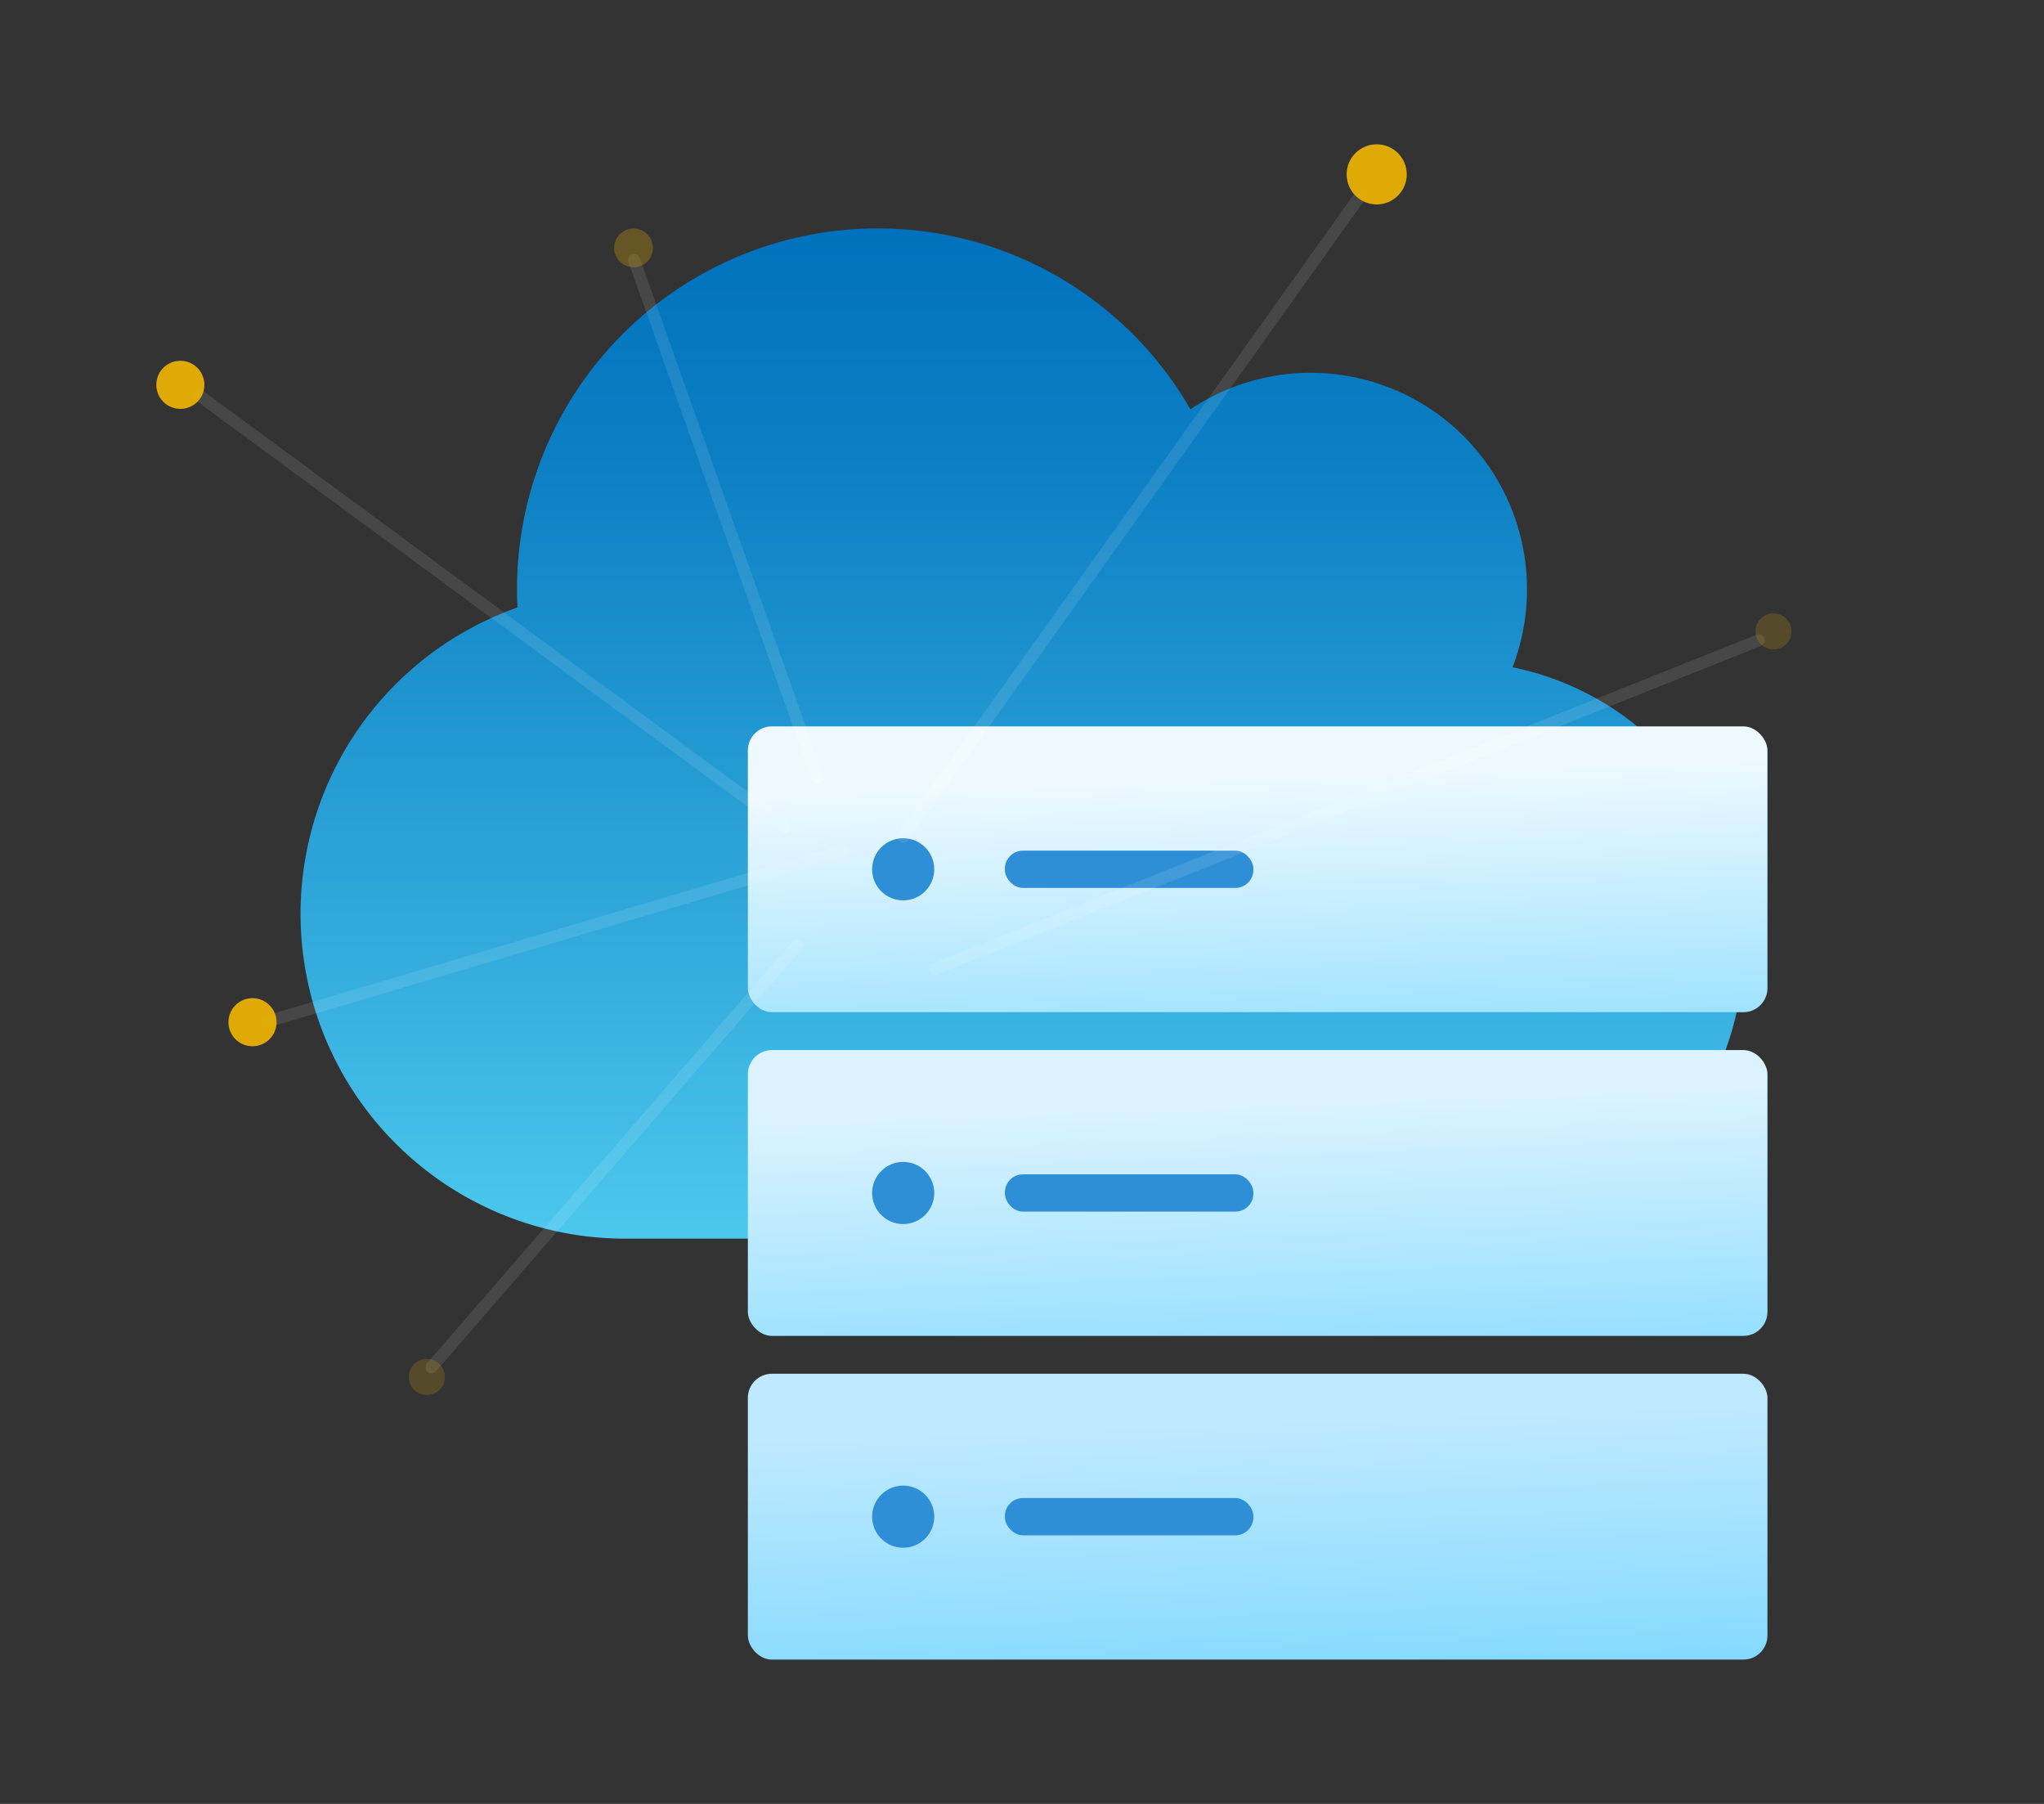 <svg xmlns="http://www.w3.org/2000/svg" xmlns:xlink="http://www.w3.org/1999/xlink" width="170" height="150" viewBox="0 0 170 150"><rect x="0" y="0" width="170" height="150" fill="#333333" stroke="none"/><defs><style>.a{fill:url(#a);}.b{fill:url(#b);}.c{fill:url(#c);}.d{fill:url(#d);}.e{fill:#2f8fd6;}.f{fill:none;stroke:#fff;stroke-linecap:round;opacity:0.1;}.g{fill:#ecb204;opacity:0.936;}.h,.i{fill:#dea805;}.h{opacity:0.2;}.i{opacity:0.3;}.j{fill:red;opacity:0;}</style><linearGradient id="a" x1="0.5" x2="0.5" y2="1" gradientUnits="objectBoundingBox"><stop offset="0" stop-color="#0071bc"/><stop offset="0.239" stop-color="#0d80c4"/><stop offset="0.704" stop-color="#32aadc"/><stop offset="1" stop-color="#4cc8ed"/></linearGradient><linearGradient id="b" x1="0.28" y1="0.853" x2="0.019" y2="-1.144" gradientUnits="objectBoundingBox"><stop offset="0" stop-color="#bee9ff"/><stop offset="1" stop-color="#3ac6ff"/></linearGradient><linearGradient id="c" x1="0.28" y1="0.853" x2="0.019" y2="-1.144" gradientUnits="objectBoundingBox"><stop offset="0" stop-color="#dcf3ff"/><stop offset="1" stop-color="#3ac6ff"/></linearGradient><linearGradient id="d" x1="0.28" y1="0.853" x2="0.019" y2="-1.144" gradientUnits="objectBoundingBox"><stop offset="0" stop-color="#eef9ff"/><stop offset="1" stop-color="#3ac6ff"/></linearGradient></defs><g transform="translate(-104 -2025)"><g transform="translate(-101 755)"><g transform="translate(-370 -542)"><path class="a" d="M237.406,487.847a24,24,0,0,1-24,24h-69a27.007,27.007,0,0,1-8.962-52.482c-.019-.507-.038-1.013-.038-1.518a30,30,0,0,1,56.006-14.963,17.991,17.991,0,0,1,27.994,14.963,18.105,18.105,0,0,1-1.2,6.486A24,24,0,0,1,237.406,487.847Z" transform="translate(482.594 1403.152)"/><g transform="translate(637.199 1872.4)"><rect class="b" width="84.8" height="23.768" rx="2" transform="matrix(-1, 0, 0, -1, 84.8, 77.6)"/><rect class="c" width="84.8" height="23.768" rx="2" transform="matrix(-1, 0, 0, -1, 84.8, 50.684)"/><rect class="d" width="84.8" height="23.768" rx="2" transform="matrix(-1, 0, 0, -1, 84.8, 23.768)"/><circle class="e" cx="2.584" cy="2.584" r="2.584" transform="translate(10.335 9.301)"/><circle class="e" cx="2.584" cy="2.584" r="2.584" transform="translate(10.335 36.217)"/><circle class="e" cx="2.584" cy="2.584" r="2.584" transform="translate(10.335 63.132)"/><rect class="e" width="20.668" height="3.1" rx="1.5" transform="translate(21.378 10.334)"/><rect class="e" width="20.668" height="3.1" rx="1.5" transform="translate(21.378 37.25)"/><rect class="e" width="20.668" height="3.1" rx="1.5" transform="translate(21.378 64.166)"/></g></g><path class="f" d="M-16646.469-18227.143l48.754,35.889" transform="translate(16868 19530)"/><path class="f" d="M-16560.113-18244.934l-38.107,53.416" transform="translate(16878.338 19531.084)"/><path class="f" d="M-16538.445-18221.965l-68.492,27.324" transform="translate(16889.725 19545.211)"/><path class="f" d="M-16618.115-18173.988l30.395-35.082" transform="translate(16859 19557.688)"/><circle class="g" cx="2.5" cy="2.5" r="2.5" transform="translate(317 1282)"/><circle class="g" cx="2" cy="2" r="2" transform="translate(218 1300)"/><circle class="h" cx="1.5" cy="1.5" r="1.5" transform="translate(351 1321)"/><circle class="h" cx="1.5" cy="1.5" r="1.5" transform="translate(239 1383)"/><g transform="translate(-370 -542)"><path class="f" d="M-16628.752-18192.059l47.771-14.152" transform="translate(17226 20089)"/><circle class="g" cx="2" cy="2" r="2" transform="translate(594 1895)"/></g><path class="f" d="M-16628.752-18194.8l43.076-15.268" transform="translate(-17937.063 17920.369) rotate(90)"/><circle class="i" cx="1.612" cy="1.612" r="1.612" transform="translate(259.305 1289) rotate(90)"/></g><rect class="j" width="170" height="150" transform="translate(104 2025)"/></g></svg>